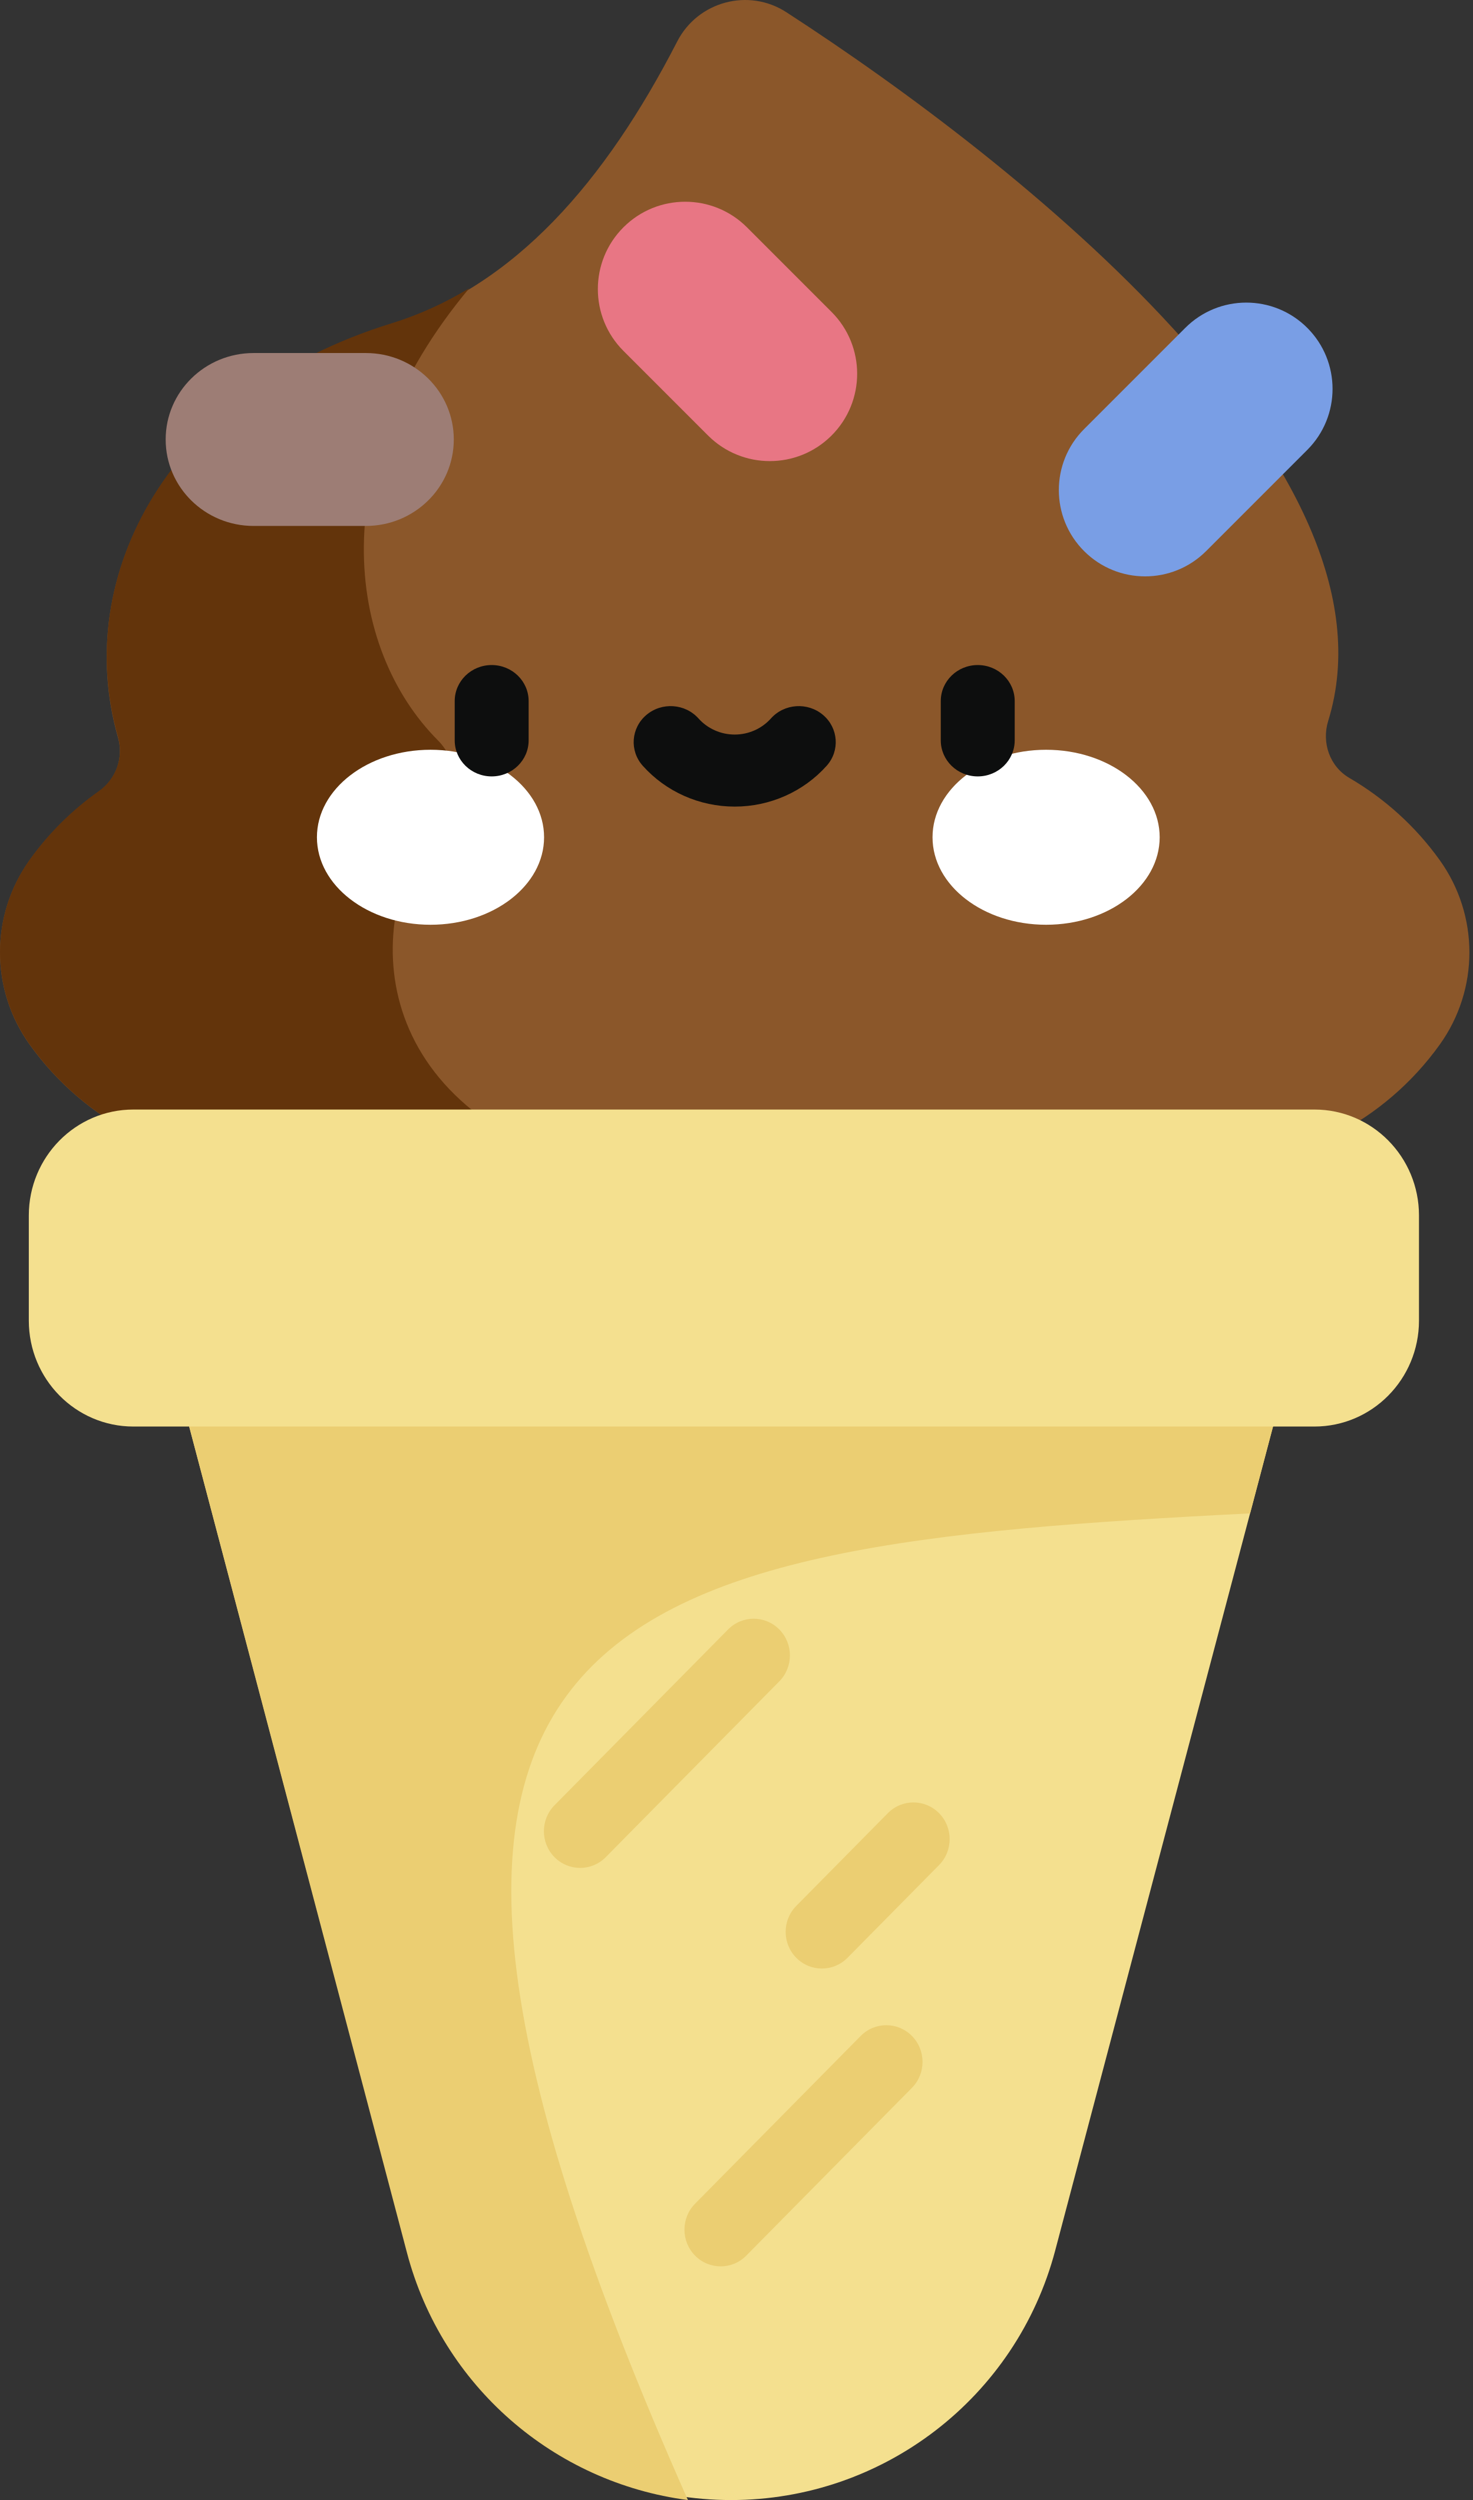 <?xml version="1.0" encoding="UTF-8"?>
<svg width="221px" height="375px" viewBox="0 0 221 375" version="1.1" xmlns="http://www.w3.org/2000/svg" xmlns:xlink="http://www.w3.org/1999/xlink">
    <rect x="0" y="0" width="221" height="375" fill="#333333" stroke="none"/>
    <!-- Generator: Sketch 49.3 (51167) - http://www.bohemiancoding.com/sketch -->
    <title>ice-cream (1)</title>
    <desc>Created with Sketch.</desc>
    <defs></defs>
    <g id="version-3" stroke="none" stroke-width="1" fill="none" fill-rule="evenodd">
        <g id="Artboard" transform="translate(-187, -186)" fill-rule="nonzero">
            <g id="ice-cream-(1)" transform="translate(187, 186)">
                <path d="M216.017,129.031 C212.371,123.938 207.728,119.769 202.457,116.694 C199.499,114.968 198.266,111.396 199.275,108.135 C210.904,70.531 152.943,24.482 117.974,1.829 C112.299,-1.847 104.692,0.22 101.607,6.218 C90.847,27.144 77.249,42.939 58.766,48.639 C25.283,58.966 10.763,86.393 17.704,110.624 C18.577,113.673 17.423,116.904 14.823,118.737 C10.859,121.531 7.337,124.99 4.444,129.031 C-1.481,137.303 -1.481,148.405 4.444,156.678 C12.709,168.219 26.074,175.072 40.316,175.072 L180.145,175.072 C194.388,175.072 207.753,168.22 216.017,156.678 C221.942,148.405 221.942,137.303 216.017,129.031 Z" id="Shape" fill="#8B572A"></path>
                <path d="M65.705,111.056 C51.938,97.231 48.265,69.677 70.414,43.228 C66.762,45.444 62.892,47.216 58.779,48.486 C25.288,58.825 10.766,86.286 17.708,110.546 C18.581,113.599 17.427,116.834 14.826,118.669 C10.861,121.466 7.338,124.93 4.444,128.975 C-1.481,137.259 -1.481,148.373 4.444,156.657 C12.712,168.211 26.079,175.072 40.325,175.072 L87.536,175.072 C53.535,164.398 54.689,135.716 66.195,122.251 C69.004,118.964 68.755,114.119 65.705,111.056 Z" id="Shape" fill="#63340B"></path>
                <path d="M109.69,375 C132.517,375 152.482,359.631 158.316,337.569 L191.282,212.896 L28.098,212.896 L61.065,337.569 C66.899,359.631 86.863,375 109.69,375 Z" id="Shape" fill="#F4E08F"></path>
                <path d="M191.282,212.896 L187.563,227.003 C89.889,231.926 43.689,240.796 103.209,375 C83.167,372.395 66.338,357.924 61.064,337.924 L28.098,212.896 L191.282,212.896 Z" id="Shape" fill="#EBCE72"></path>
                <path d="M20.013,166.427 L197.206,166.427 C205.871,166.427 212.896,173.542 212.896,182.319 L212.896,198.084 C212.896,206.861 205.872,213.977 197.206,213.977 L20.013,213.977 C11.348,213.977 4.323,206.861 4.323,198.084 L4.323,182.319 C4.323,173.542 11.348,166.427 20.013,166.427 Z" id="Shape" fill="#F4E08F"></path>
                <g id="Group" transform="translate(47.55, 112.392)" fill="#FFFFFF">
                    <ellipse id="Oval" cx="17.04" cy="13.195" rx="17.04" ry="13.124"></ellipse>
                    <ellipse id="Oval" cx="109.401" cy="13.195" rx="17.04" ry="13.124"></ellipse>
                </g>
                <g id="Group" transform="translate(68.084, 99.424)" fill="#0D0E0E">
                    <path d="M5.684,17.035 C2.621,17.035 0.138,14.617 0.138,11.632 L0.138,5.734 C0.138,2.749 2.621,0.331 5.684,0.331 C8.747,0.331 11.23,2.749 11.23,5.734 L11.23,11.632 C11.23,14.616 8.747,17.035 5.684,17.035 Z" id="Shape"></path>
                    <path d="M78.61,17.035 C75.547,17.035 73.064,14.617 73.064,11.632 L73.064,5.734 C73.064,2.749 75.547,0.331 78.61,0.331 C81.673,0.331 84.156,2.749 84.156,5.734 L84.156,11.632 C84.156,14.616 81.673,17.035 78.61,17.035 Z" id="Shape"></path>
                    <path d="M42.147,21.564 C36.86,21.564 31.833,19.333 28.353,15.444 C26.341,13.195 26.581,9.781 28.891,7.82 C31.199,5.86 34.702,6.094 36.715,8.344 C38.087,9.878 40.067,10.757 42.148,10.757 C44.228,10.757 46.208,9.877 47.58,8.344 C49.593,6.094 53.096,5.86 55.405,7.82 C57.714,9.781 57.954,13.195 55.942,15.444 C52.461,19.333 47.434,21.564 42.147,21.564 Z" id="Shape"></path>
                </g>
                <path d="M171.805,86.455 C168.492,86.455 165.18,85.191 162.653,82.665 C157.598,77.61 157.598,69.415 162.653,64.36 L177.833,49.18 C182.887,44.125 191.082,44.125 196.137,49.18 C201.192,54.234 201.192,62.43 196.137,67.484 L180.957,82.665 C178.429,85.191 175.117,86.455 171.805,86.455 Z" id="Shape" fill="#799EE5"></path>
                <path d="M54.893,78.89 L38.047,78.89 C30.761,78.89 24.856,73.085 24.856,65.922 C24.856,58.76 30.761,52.954 38.047,52.954 L54.893,52.954 C62.178,52.954 68.084,58.76 68.084,65.922 C68.084,73.085 62.178,78.89 54.893,78.89 Z" id="Shape" fill="#9D7D75"></path>
                <path d="M115.497,69.164 C112.144,69.164 108.79,67.884 106.231,65.326 L93.536,52.631 C88.418,47.513 88.418,39.215 93.536,34.098 C98.653,28.98 106.951,28.98 112.069,34.098 L124.764,46.793 C129.882,51.911 129.882,60.208 124.764,65.326 C122.205,67.885 118.851,69.164 115.497,69.164 Z" id="Shape" fill="#E87684"></path>
                <g id="Group" transform="translate(81.052, 242.075)" fill="#EBCE72">
                    <path d="M27.075,97.873 C25.684,97.873 24.293,97.335 23.231,96.261 C21.108,94.111 21.108,90.626 23.231,88.476 L48.081,63.31 C50.204,61.161 53.645,61.161 55.768,63.31 C57.89,65.46 57.89,68.945 55.768,71.095 L30.918,96.26 C29.857,97.335 28.465,97.873 27.075,97.873 Z" id="Shape"></path>
                    <path d="M5.986,38.107 C4.595,38.107 3.204,37.57 2.142,36.496 C0.02,34.345 0.02,30.861 2.142,28.711 L28.183,2.34 C30.306,0.191 33.747,0.191 35.87,2.34 C37.992,4.49 37.992,7.975 35.87,10.124 L9.829,36.496 C8.768,37.569 7.377,38.107 5.986,38.107 Z" id="Shape"></path>
                    <path d="M42.258,53.202 C40.867,53.202 39.476,52.664 38.414,51.59 C36.291,49.44 36.291,45.955 38.415,43.806 L52.152,29.896 C54.274,27.746 57.716,27.747 59.838,29.896 C61.96,32.046 61.96,35.531 59.837,37.681 L46.1,51.591 C45.04,52.665 43.649,53.202 42.258,53.202 Z" id="Shape"></path>
                </g>
            </g>
        </g>
    </g>
</svg>
